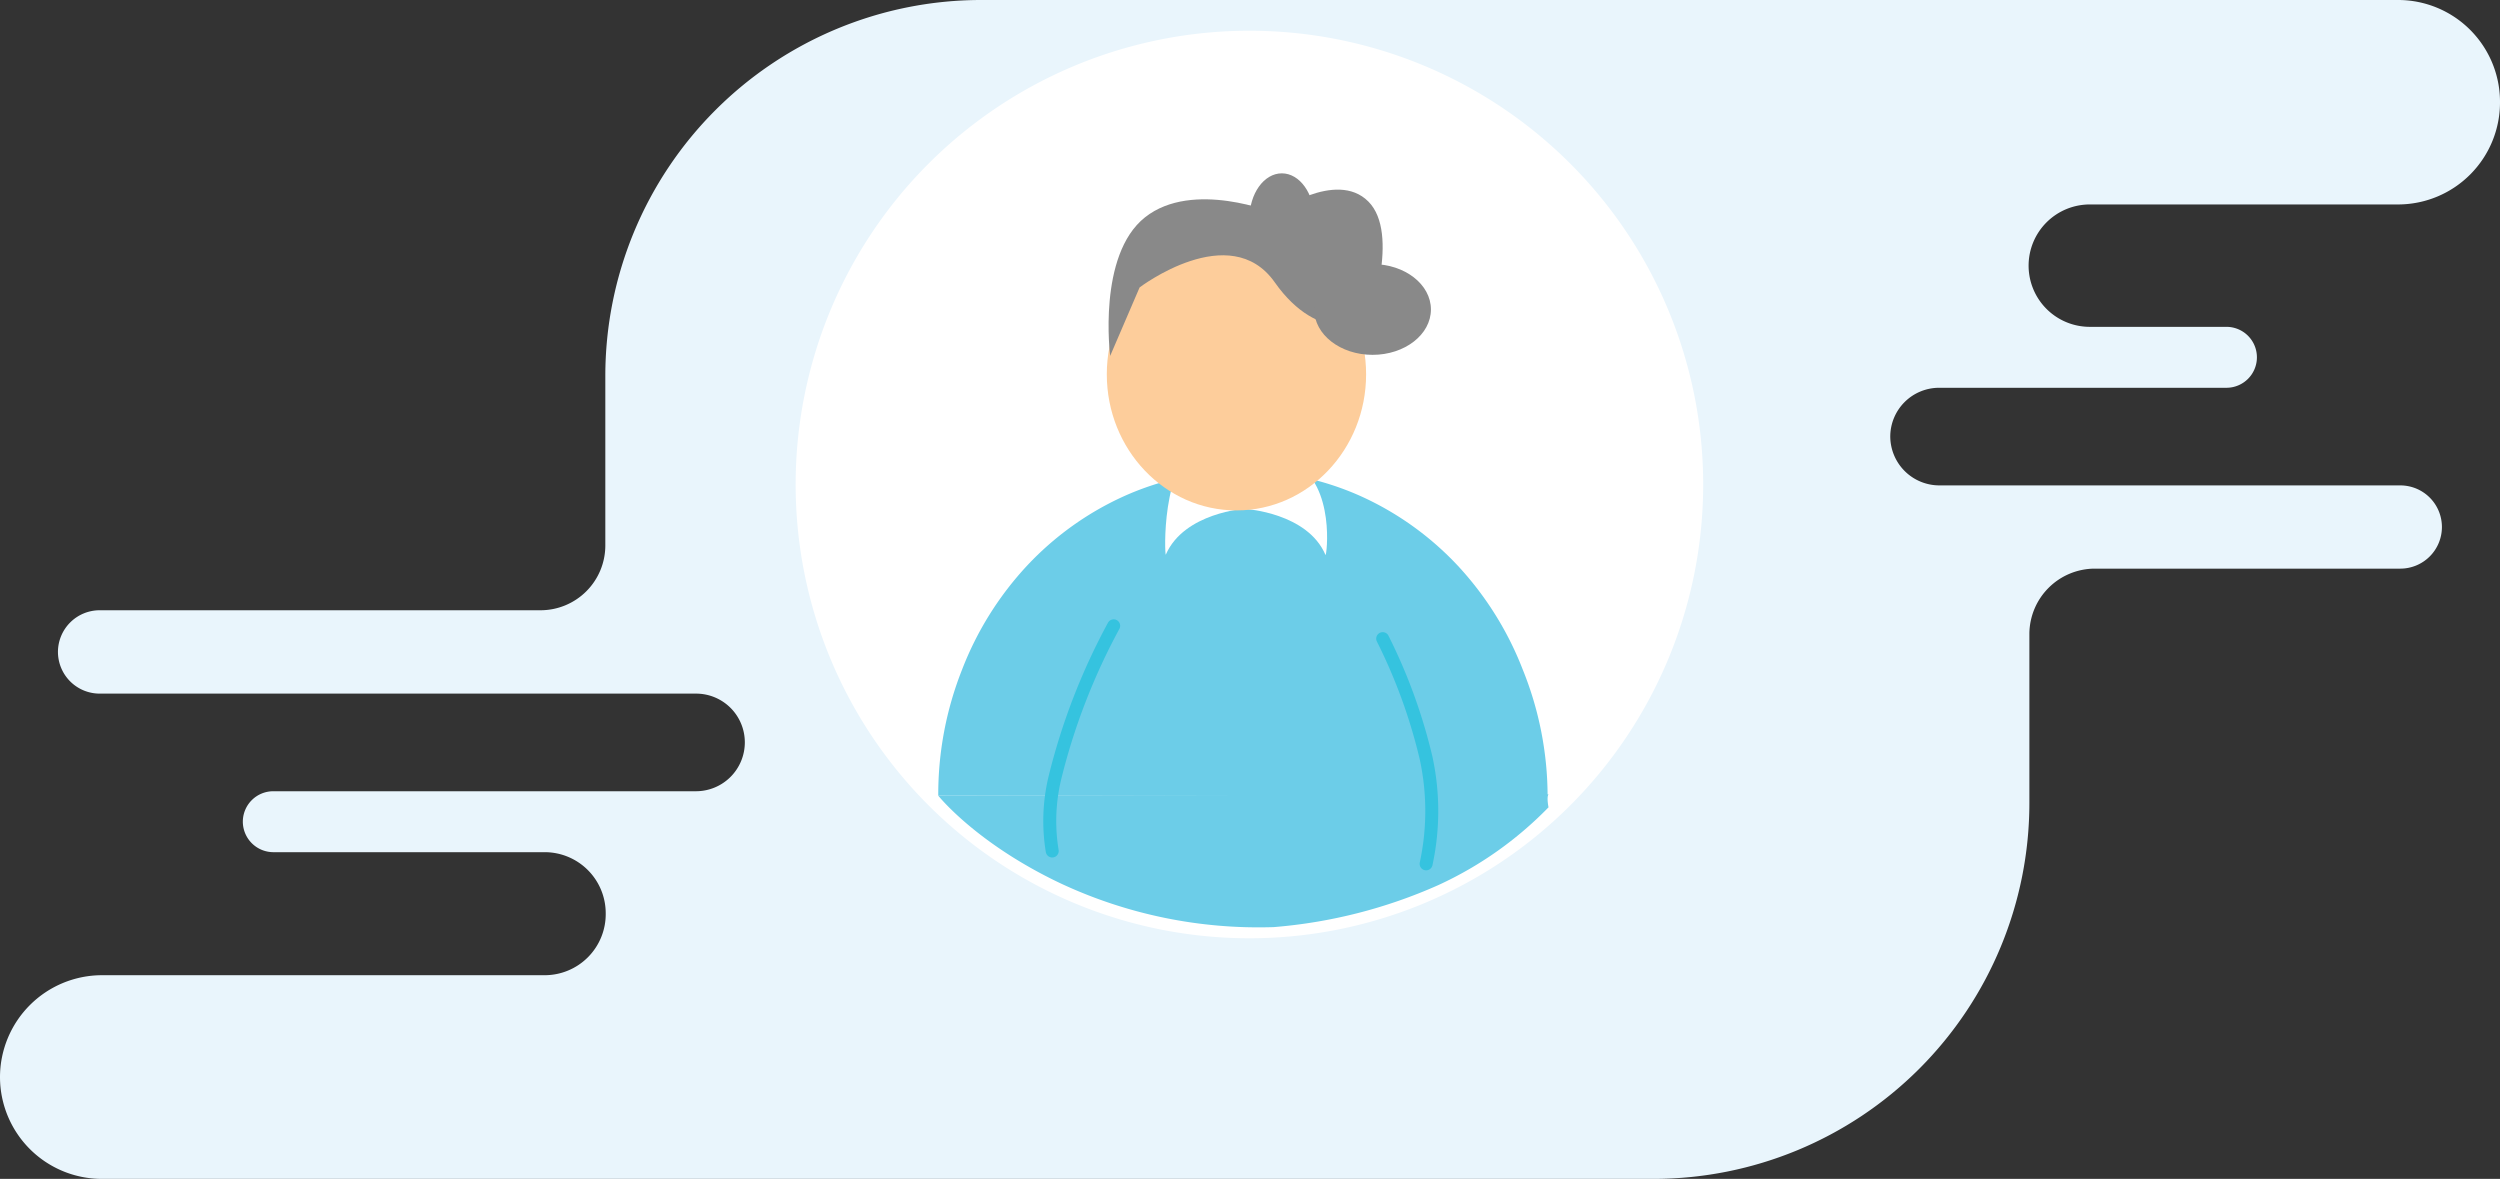 <svg xmlns="http://www.w3.org/2000/svg" viewBox="0 0 192.83 90.93"><rect x="0" y="0" width="192.83" height="90.93" fill="#333333" stroke="none"/><title>profile_avatar</title><g id="Layer_2" data-name="Layer 2"><g id="Layer_1-2" data-name="Layer 1"><path id="Path_1302" data-name="Path 1302" d="M192.83,7.86h0A7.86,7.86,0,0,0,185,0H75.69a29,29,0,0,0-29,29V42.07a5,5,0,0,1-5,5h-34a3.22,3.22,0,0,0-3.22,3.21h0a3.22,3.22,0,0,0,3.22,3.22h46a3.76,3.76,0,0,1,3.76,3.76h0a3.77,3.77,0,0,1-3.76,3.77H21.08a2.35,2.35,0,0,0-2.35,2.35h0a2.36,2.36,0,0,0,2.35,2.35H42a4.71,4.71,0,0,1,4.72,4.71h0A4.71,4.71,0,0,1,42,75.22H7.86A7.87,7.87,0,0,0,0,83.08H0a7.86,7.86,0,0,0,7.86,7.85H127.53a29,29,0,0,0,29-29V48.86a5.06,5.06,0,0,1,5-5h23.61a3.21,3.21,0,0,0,3.21-3.21h0a3.21,3.21,0,0,0-3.21-3.21H149.57a3.79,3.79,0,0,1-3.77-3.77h0a3.77,3.77,0,0,1,3.77-3.76h22.16a2.35,2.35,0,0,0,2.35-2.35h0a2.35,2.35,0,0,0-2.35-2.35H161.19a4.72,4.72,0,0,1-4.72-4.72h0a4.72,4.72,0,0,1,4.72-4.72H185A7.87,7.87,0,0,0,192.83,7.86Z" style="fill:#e9f5fc"/><g id="Group_2751" data-name="Group 2751"><g id="Path_3458" data-name="Path 3458"><path d="M96.37,71.87a34.37,34.37,0,1,1,13.42-2.71A34.43,34.43,0,0,1,96.37,71.87Z" style="fill:#fff"/><path d="M96.37,3.37A33.88,33.88,0,1,0,109.6,6,33.86,33.86,0,0,0,96.37,3.37m0-1a35,35,0,1,1-35,35A35,35,0,0,1,96.37,2.37Z" style="fill:#fff"/></g><g id="Group_2225" data-name="Group 2225"><g id="Group_2194" data-name="Group 2194"><g id="Group_2195" data-name="Group 2195"><g id="Group_2190" data-name="Group 2190"><g id="Group_2177" data-name="Group 2177"><path id="Subtraction_33" data-name="Subtraction 33" d="M119.37,61.37h-47a26.12,26.12,0,0,1,1.84-9.73,24.92,24.92,0,0,1,5-8,23.51,23.51,0,0,1,7.47-5.36,22.29,22.29,0,0,1,18.3,0,23.51,23.51,0,0,1,7.47,5.36,25.07,25.07,0,0,1,5,8A26.13,26.13,0,0,1,119.37,61.37Z" style="fill:#6ccde8"/></g></g></g></g><g id="Group_1505" data-name="Group 1505"><path id="Path_815" data-name="Path 815" d="M99.89,35.72s2.31,1.26-3.81,3.54c0,0,4.78.29,6.16,3.55C102.33,42.89,103,37.48,99.89,35.72Z" style="fill:#fff"/><path id="Path_816" data-name="Path 816" d="M92.66,34c-3.14,1.75-2.82,8.91-2.74,8.78,1.43-3.26,6.16-3.55,6.16-3.55C90,37,92.66,34,92.66,34Z" style="fill:#fff"/></g><g id="Group_2224" data-name="Group 2224"><g id="Group_2116" data-name="Group 2116"><g id="Group_2104" data-name="Group 2104"><ellipse id="Ellipse_167" data-name="Ellipse 167" cx="95.37" cy="28.87" rx="10" ry="10.5" style="fill:#fdcd9b"/></g></g><g id="Group_2117" data-name="Group 2117"><path id="Path_1318" data-name="Path 1318" d="M85.63,27.45s-1-7.77,2.69-10.69,10-.32,10-.32,4.73-3.39,7.22-.9,0,9.28,0,9.28-3.77,1.85-7.22-3.05-10.42.4-10.42.4Z" style="fill:#898989"/><ellipse id="Ellipse_158" data-name="Ellipse 158" cx="98.87" cy="16.87" rx="2.5" ry="3.5" style="fill:#898989"/><ellipse id="Ellipse_159" data-name="Ellipse 159" cx="105.87" cy="23.87" rx="4.5" ry="3.5" style="fill:#898989"/></g></g></g><path id="Path_3455" data-name="Path 3455" d="M72.37,61.37s2.89,3.65,9.38,6.74a36,36,0,0,0,16.49,3.4,38.86,38.86,0,0,0,12.7-3.24,28.33,28.33,0,0,0,8.5-6s-.16-.79,0-1Z" style="fill:#6ccde8"/><path id="Path_3456" data-name="Path 3456" d="M85.9,48.27a49.17,49.17,0,0,0-4.52,11.67,14.23,14.23,0,0,0-.22,5.7" style="fill:none;stroke:#35c3df;stroke-linecap:round"/><path id="Path_3457" data-name="Path 3457" d="M106.65,49.26A41.93,41.93,0,0,1,110,58.48a19.3,19.3,0,0,1,0,8.15" style="fill:none;stroke:#35c3df;stroke-linecap:round"/></g></g></g></svg>